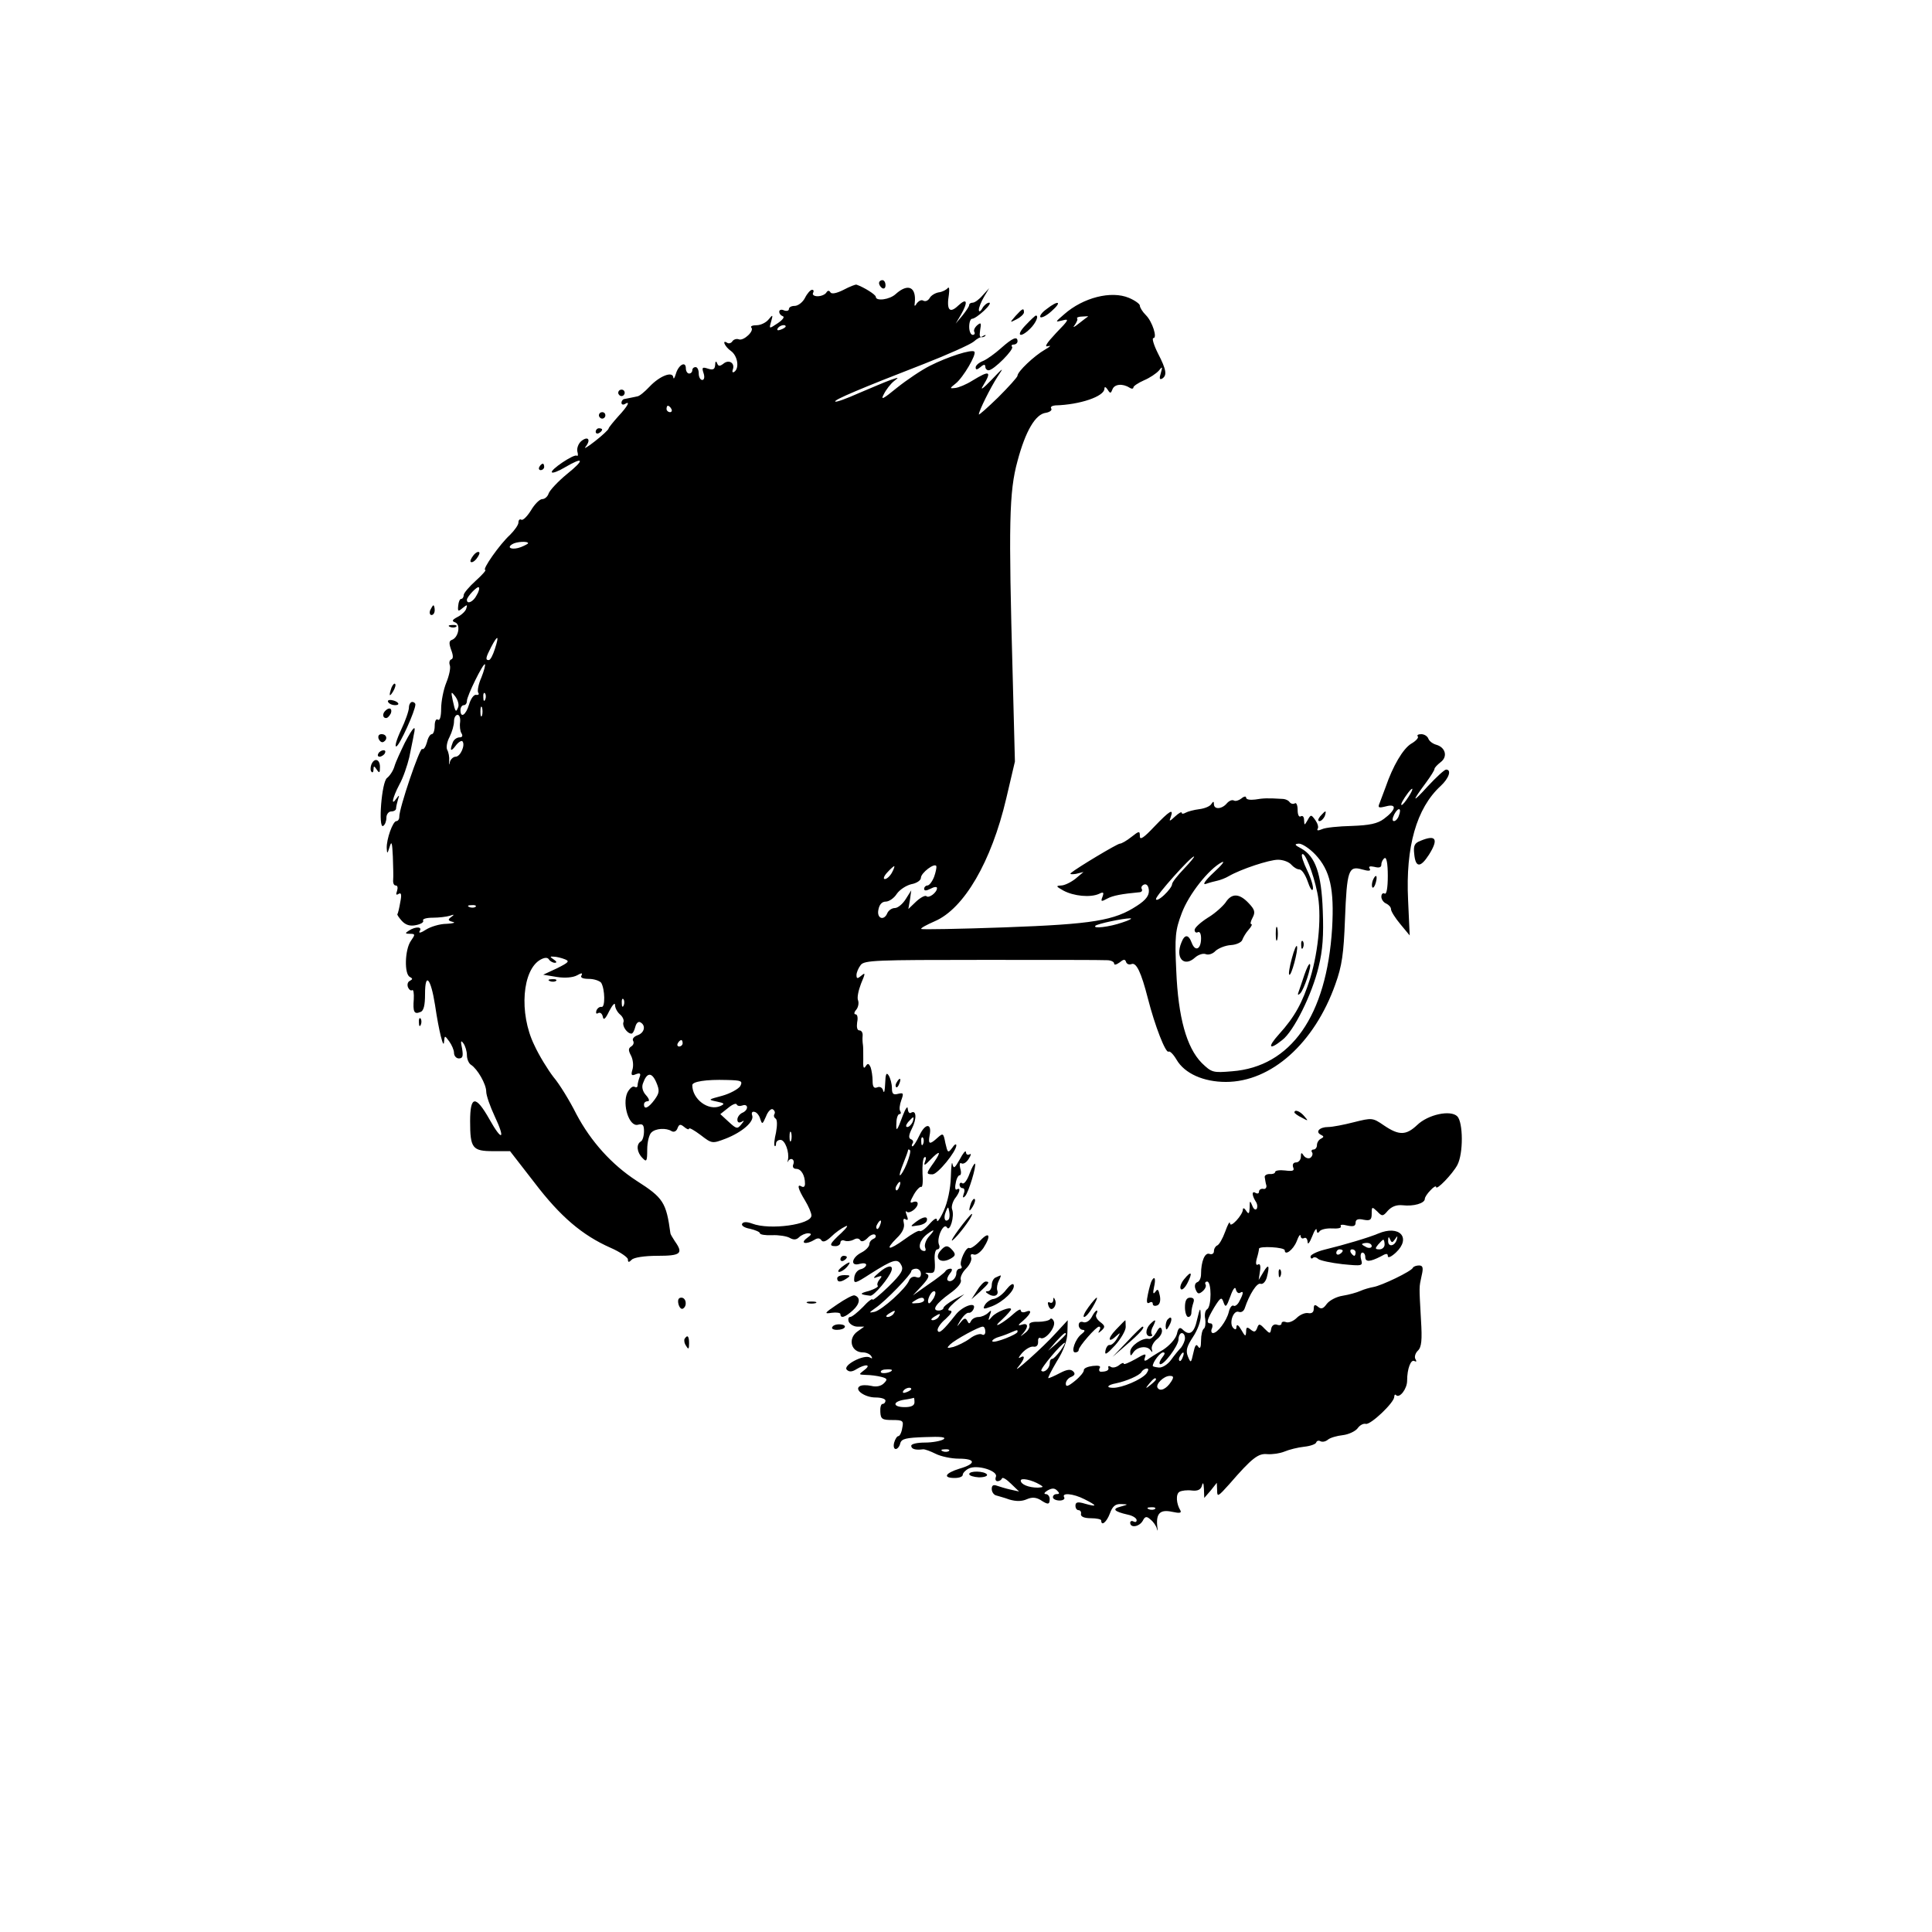 <?xml version="1.0" standalone="no"?>
<!DOCTYPE svg PUBLIC "-//W3C//DTD SVG 20010904//EN"
 "http://www.w3.org/TR/2001/REC-SVG-20010904/DTD/svg10.dtd">
<svg version="1.0" xmlns="http://www.w3.org/2000/svg"
 width="600pt" height="600pt" viewBox="0 0 600 600"
 preserveAspectRatio="xMidYMid meet">
<g transform="translate(0,600) scale(0.1,-0.1)"
fill="#000000" stroke="none">
<path d="M2730 5121 c0 -6 5 -13 10 -16 6 -3 10 1 10 9 0 9 -4 16 -10 16 -5 0
-10 -4 -10 -9z"/>
<path d="M2620 5100 c-22 -11 -37 -14 -41 -8 -4 7 -9 6 -13 -1 -4 -6 -16 -11
-27 -11 -11 0 -17 5 -14 10 3 6 2 10 -3 10 -5 0 -15 -11 -22 -25 -7 -14 -22
-25 -32 -25 -10 0 -18 -4 -18 -10 0 -5 -7 -7 -15 -4 -8 4 -15 2 -15 -4 0 -6 5
-12 11 -14 7 -2 -1 -12 -16 -22 -27 -18 -27 -18 -20 6 6 21 5 22 -8 6 -8 -10
-25 -18 -37 -18 -13 0 -20 -3 -17 -7 11 -10 -23 -42 -38 -37 -7 3 -16 0 -20
-5 -3 -6 -11 -9 -16 -6 -18 12 -9 -11 11 -25 21 -15 27 -54 10 -65 -5 -3 -7 0
-4 8 7 20 -13 32 -30 17 -11 -8 -15 -8 -19 2 -3 8 -6 6 -6 -5 -1 -14 -6 -17
-22 -12 -18 6 -20 4 -14 -14 4 -12 2 -21 -4 -21 -6 0 -11 9 -11 20 0 11 -4 20
-10 20 -5 0 -10 -4 -10 -10 0 -5 -4 -10 -10 -10 -5 0 -10 7 -10 16 0 24 -23
11 -31 -17 -4 -13 -7 -18 -8 -11 -2 20 -42 5 -74 -29 -15 -16 -32 -30 -38 -30
-5 -1 -13 -3 -19 -4 -5 -1 -14 -3 -20 -4 -5 0 -10 -6 -10 -12 0 -5 5 -7 10 -4
19 12 10 -6 -20 -38 -16 -18 -30 -35 -30 -38 0 -3 -19 -21 -42 -39 -24 -19
-37 -26 -29 -17 17 22 7 34 -14 17 -9 -8 -14 -22 -12 -32 3 -10 2 -16 -2 -13
-10 5 -84 -45 -77 -52 3 -3 21 4 41 16 58 34 62 24 6 -21 -28 -23 -53 -50 -57
-60 -3 -10 -12 -18 -20 -18 -8 0 -24 -16 -35 -35 -12 -19 -25 -32 -30 -29 -5
3 -9 -1 -9 -9 0 -7 -12 -24 -26 -38 -32 -29 -88 -109 -77 -109 4 0 -9 -15 -29
-33 -21 -19 -38 -39 -38 -45 0 -7 -4 -12 -8 -12 -4 0 -8 -9 -9 -21 -2 -18 0
-19 14 -7 14 11 15 11 11 -2 -2 -8 -15 -20 -27 -26 -17 -9 -19 -13 -7 -17 17
-7 10 -46 -10 -54 -10 -3 -10 -11 -3 -31 7 -18 7 -28 0 -30 -5 -2 -7 -10 -4
-18 3 -8 -2 -32 -11 -54 -9 -22 -16 -59 -16 -81 0 -24 -4 -38 -10 -34 -6 4
-10 -5 -10 -19 0 -14 -4 -26 -9 -26 -5 0 -12 -11 -15 -25 -4 -14 -10 -24 -15
-21 -7 5 -72 -185 -71 -211 0 -7 -4 -13 -9 -13 -11 0 -31 -56 -30 -84 1 -19 2
-18 9 4 6 20 8 14 10 -30 1 -30 2 -63 1 -72 -1 -10 2 -18 8 -18 6 0 7 -7 4
-17 -4 -11 -3 -14 5 -9 8 5 10 -2 5 -26 -3 -18 -7 -35 -9 -37 -1 -2 5 -11 14
-21 12 -13 26 -17 44 -13 15 3 25 9 22 14 -3 5 10 9 30 9 19 0 43 3 53 6 14 5
15 4 4 -4 -11 -8 -10 -11 5 -15 10 -2 2 -5 -19 -6 -21 0 -50 -9 -64 -18 -15
-10 -24 -12 -20 -5 10 14 -11 16 -33 2 -13 -8 -12 -10 3 -10 17 0 17 -2 3 -22
-19 -27 -21 -104 -3 -112 9 -5 9 -7 0 -12 -7 -3 -9 -12 -6 -20 3 -7 9 -12 13
-9 4 3 6 -10 5 -28 -3 -39 1 -48 20 -40 11 3 15 21 15 56 0 70 18 49 31 -34
12 -82 27 -140 28 -114 2 20 2 20 16 1 8 -11 15 -27 15 -36 0 -9 7 -17 15 -17
12 0 14 7 10 31 -5 23 -4 27 4 16 6 -8 11 -25 11 -37 0 -12 6 -26 13 -30 20
-13 47 -60 47 -83 0 -12 12 -46 26 -76 35 -74 23 -80 -16 -10 -43 76 -60 74
-60 -6 0 -84 7 -93 72 -93 l52 0 76 -98 c80 -105 148 -163 236 -202 30 -13 54
-30 54 -36 0 -10 3 -10 12 -1 7 7 40 12 80 12 72 0 81 7 54 45 -7 11 -14 22
-14 25 -13 96 -22 110 -105 163 -77 50 -142 122 -187 207 -21 42 -53 94 -71
115 -17 22 -45 67 -60 100 -48 99 -37 234 20 265 13 7 22 7 26 0 3 -5 12 -10
18 -10 7 0 6 4 -3 10 -13 9 -13 10 0 9 8 0 24 -4 34 -8 16 -6 12 -10 -24 -28
l-43 -20 42 -7 c25 -4 50 -2 63 5 14 8 18 8 14 0 -5 -7 4 -11 23 -11 16 0 33
-6 38 -12 12 -20 13 -78 1 -75 -6 1 -13 -4 -16 -12 -2 -8 0 -11 6 -7 6 3 12
-2 14 -11 2 -13 8 -8 20 17 10 19 18 28 18 19 0 -9 7 -22 15 -29 9 -7 14 -19
11 -25 -4 -12 12 -35 25 -35 4 0 9 9 12 21 3 12 10 18 16 14 18 -10 12 -33 -9
-40 -11 -4 -17 -11 -14 -17 4 -6 1 -14 -6 -18 -9 -6 -9 -12 0 -29 6 -12 8 -31
4 -43 -5 -17 -3 -20 11 -14 13 5 16 2 11 -10 -3 -8 -6 -20 -6 -25 0 -6 -4 -7
-10 -4 -5 3 -15 -5 -22 -19 -16 -37 6 -106 33 -99 15 4 19 0 19 -20 0 -14 -4
-29 -10 -32 -15 -9 -12 -34 5 -51 13 -14 15 -11 15 26 0 23 6 47 13 53 13 13
46 15 63 4 7 -4 15 0 18 9 5 13 9 14 21 4 8 -7 15 -9 15 -5 0 4 16 -5 36 -20
35 -27 36 -27 78 -11 51 20 89 53 82 72 -3 8 0 13 7 11 7 -1 15 -11 18 -22 6
-18 7 -17 18 8 6 16 16 25 21 22 6 -4 8 -10 5 -15 -3 -5 -1 -11 4 -14 5 -4 5
-21 1 -43 -5 -21 -7 -39 -4 -42 2 -2 4 1 4 7 0 7 6 12 14 12 14 0 28 -38 23
-62 -2 -7 -2 -10 0 -5 8 14 22 7 17 -8 -4 -9 0 -15 9 -15 15 0 27 -20 27 -46
0 -9 -4 -12 -10 -9 -16 10 -12 -7 10 -43 11 -18 20 -39 20 -47 0 -28 -129 -46
-184 -25 -16 6 -27 6 -31 0 -4 -6 7 -13 24 -16 17 -4 31 -10 31 -14 0 -4 17
-7 38 -6 20 1 45 -3 54 -8 12 -7 21 -7 30 2 6 6 19 12 28 12 12 -1 11 -4 -4
-15 -23 -17 -2 -21 24 -5 9 6 17 5 21 -2 5 -7 15 -3 30 11 13 13 33 27 44 32
11 6 6 -3 -12 -20 -37 -34 -40 -41 -18 -41 8 0 15 5 15 11 0 6 6 9 13 6 8 -3
20 -1 28 3 8 5 16 5 20 -1 4 -7 13 -4 23 6 9 10 20 14 24 10 4 -4 1 -10 -5
-12 -7 -3 -13 -10 -13 -17 0 -7 -11 -19 -25 -26 -31 -16 -35 -44 -5 -35 11 3
20 2 20 -3 0 -5 -8 -12 -18 -14 -10 -3 -18 -14 -19 -26 -2 -20 2 -19 50 12 71
45 85 49 96 27 8 -14 1 -27 -40 -67 -27 -26 -49 -44 -49 -40 0 5 -14 -5 -30
-23 -17 -17 -34 -31 -40 -31 -5 0 -7 -7 -4 -15 4 -8 16 -15 27 -15 l21 0 -21
-15 c-31 -22 -20 -65 17 -65 10 0 22 -5 26 -12 4 -7 3 -8 -4 -4 -18 11 -86
-24 -72 -38 7 -7 16 -7 30 2 28 17 48 15 24 -3 -18 -14 -18 -14 6 -15 14 0 35
-3 47 -6 19 -5 20 -8 8 -20 -9 -9 -24 -12 -39 -8 -14 3 -30 3 -36 -1 -18 -11
16 -35 49 -35 17 0 31 -4 31 -10 0 -5 -4 -10 -9 -10 -5 0 -8 -11 -7 -25 1 -22
6 -25 37 -25 33 0 36 -2 31 -25 -2 -14 -8 -25 -12 -25 -4 0 -10 -9 -13 -20 -3
-11 -1 -20 5 -20 5 0 12 8 14 18 4 14 18 17 77 19 50 2 67 0 57 -7 -8 -5 -34
-10 -57 -10 -24 0 -43 -4 -43 -10 0 -10 13 -14 36 -11 6 1 24 -6 40 -14 16 -8
48 -15 72 -15 53 0 54 -16 2 -31 -45 -14 -53 -29 -15 -29 14 0 25 4 25 10 0 5
8 14 18 19 26 14 92 -7 85 -25 -3 -8 -1 -14 5 -14 6 0 12 4 14 9 2 4 14 -3 28
-17 l25 -24 -27 6 c-14 3 -33 9 -42 12 -11 4 -16 1 -16 -10 0 -9 6 -18 13 -20
6 -2 26 -7 42 -13 21 -6 38 -6 54 1 16 7 28 6 42 -2 24 -16 29 -15 29 3 0 8
-6 15 -12 15 -7 0 -5 5 5 11 14 8 22 8 30 0 8 -8 8 -11 -1 -11 -7 0 -12 -4
-12 -10 0 -5 9 -10 21 -10 11 0 17 5 14 10 -9 15 28 12 63 -6 40 -20 41 -25 2
-14 -23 7 -30 5 -30 -6 0 -8 4 -14 10 -14 5 0 9 -6 7 -12 -1 -8 10 -13 31 -13
17 0 32 -3 32 -7 0 -19 17 -5 27 22 8 22 17 30 35 29 23 -1 23 -1 -2 -8 -27
-7 -21 -15 23 -25 15 -3 27 -11 27 -17 0 -6 -4 -7 -10 -4 -5 3 -10 1 -10 -4 0
-17 28 -13 39 6 7 14 12 15 24 4 9 -7 18 -20 20 -29 2 -9 3 -6 1 8 -4 40 9 53
46 45 23 -5 30 -4 26 4 -13 21 -15 51 -3 58 7 4 24 6 39 4 18 -2 28 3 31 16 3
11 5 8 6 -11 l1 -28 20 23 19 24 1 -24 c0 -21 3 -19 38 20 71 82 90 96 118 93
15 -1 38 2 53 8 14 6 42 13 61 15 19 2 37 8 38 14 2 5 8 6 13 3 6 -3 16 -1 23
5 7 6 28 12 46 14 18 2 39 12 46 21 7 10 18 16 26 14 15 -3 88 66 88 84 0 6 3
9 6 5 11 -10 34 20 34 45 0 38 12 68 23 61 6 -3 7 -1 3 6 -4 6 -1 18 7 26 12
11 14 33 10 97 -6 108 -6 98 2 136 6 25 4 32 -8 32 -8 0 -17 -3 -19 -7 -4 -11
-98 -56 -123 -60 -11 -2 -29 -7 -40 -12 -11 -5 -36 -12 -55 -15 -20 -3 -42
-15 -50 -26 -10 -14 -17 -17 -27 -8 -10 8 -13 6 -13 -7 0 -10 -6 -15 -17 -13
-10 2 -26 -5 -36 -15 -10 -10 -25 -16 -33 -13 -8 3 -14 1 -14 -4 0 -5 -6 -7
-14 -4 -8 3 -16 -2 -18 -12 -3 -17 -4 -17 -21 0 -15 16 -18 16 -23 1 -5 -12
-9 -13 -20 -4 -11 9 -14 8 -14 -7 -1 -16 -3 -15 -15 6 -8 14 -14 19 -15 10 0
-9 -3 -11 -10 -4 -14 14 0 56 17 50 8 -3 16 2 19 12 14 42 38 80 49 75 7 -2
15 6 19 19 10 38 6 45 -10 18 l-15 -25 4 27 c3 17 0 25 -6 21 -6 -4 -8 3 -4
18 4 13 7 27 7 31 0 9 80 5 80 -5 0 -18 26 1 37 28 6 17 12 24 12 17 1 -7 5
-10 11 -7 6 3 10 -2 11 -12 0 -10 6 -3 14 17 7 19 14 28 14 20 1 -10 4 -11 9
-4 4 6 22 10 39 9 18 -1 30 1 27 7 -3 5 5 6 20 2 19 -4 26 -2 26 9 0 10 8 13
25 9 21 -4 25 0 25 19 0 22 1 22 17 7 15 -16 18 -16 33 2 12 13 27 19 46 17
34 -4 69 6 69 20 0 5 8 17 18 27 9 10 17 14 17 10 0 -13 51 40 66 68 19 36 18
132 0 151 -21 21 -91 6 -125 -27 -34 -32 -56 -33 -103 -1 -35 24 -37 24 -93
10 -31 -8 -67 -15 -80 -15 -27 0 -41 -15 -23 -24 10 -5 10 -7 1 -12 -7 -3 -13
-12 -13 -20 0 -8 -5 -14 -11 -14 -5 0 -8 -4 -4 -9 3 -5 0 -13 -6 -17 -6 -3
-15 0 -20 7 -7 11 -9 10 -9 -3 0 -10 -7 -18 -15 -18 -8 0 -12 -6 -9 -15 5 -11
-1 -13 -25 -10 -17 2 -31 0 -31 -5 0 -4 -8 -7 -17 -6 -10 0 -17 -5 -15 -11 1
-7 3 -19 5 -25 1 -7 -4 -12 -10 -10 -7 1 -13 -3 -13 -9 0 -5 -4 -7 -10 -4 -12
8 -13 -5 -1 -25 6 -8 7 -18 4 -24 -4 -5 -10 -1 -14 10 -7 17 -8 16 -8 -6 -1
-20 -3 -22 -11 -10 -5 8 -10 10 -10 4 0 -17 -40 -60 -40 -43 -1 8 -7 -4 -15
-26 -8 -22 -19 -41 -25 -43 -5 -2 -10 -10 -10 -18 0 -7 -6 -11 -14 -8 -14 5
-26 -23 -26 -63 0 -12 -5 -23 -12 -25 -7 -3 -9 -12 -5 -22 6 -15 10 -16 22 -6
8 7 12 16 9 21 -3 5 0 9 5 9 14 0 14 -77 0 -86 -6 -3 -9 -17 -6 -30 2 -14 0
-27 -4 -30 -5 -3 -9 -20 -9 -37 0 -21 -3 -28 -9 -19 -6 10 -10 4 -15 -20 -7
-32 -8 -32 -17 -10 -7 18 -3 31 16 60 14 21 25 50 24 67 -1 26 -2 25 -11 -12
-9 -43 -24 -53 -45 -32 -9 9 -14 5 -18 -14 -4 -15 -23 -36 -43 -49 -21 -12
-43 -26 -49 -31 -9 -5 -11 -3 -7 8 5 13 -1 11 -30 -6 -20 -11 -36 -18 -36 -14
0 4 -7 2 -15 -5 -8 -6 -19 -9 -25 -5 -6 4 -9 3 -8 -2 3 -8 -5 -13 -23 -13 -5
0 -7 5 -4 11 5 7 -3 9 -21 7 -16 -2 -28 -7 -28 -13 1 -5 -11 -20 -27 -33 -22
-18 -29 -20 -29 -9 0 8 8 18 17 21 11 5 13 10 6 17 -8 8 -20 6 -41 -5 -17 -9
-33 -16 -36 -16 -3 0 9 23 26 52 21 33 33 66 33 90 l1 38 -36 -39 c-38 -43
-146 -139 -117 -105 20 24 22 38 5 28 -7 -4 -4 2 6 14 11 12 26 21 35 20 10
-2 15 4 15 14 -1 10 2 15 7 13 14 -9 49 33 42 51 -3 8 -9 12 -12 7 -3 -4 -20
-8 -37 -8 -20 1 -30 -4 -27 -11 2 -6 -4 -17 -14 -24 -15 -12 -16 -12 -5 0 17
20 15 33 -5 26 -13 -4 -12 -1 5 13 25 22 29 36 7 27 -8 -3 -15 -1 -15 5 0 5
-10 0 -22 -11 -13 -12 -32 -26 -43 -32 -13 -7 -11 -2 8 15 15 14 27 28 27 31
0 10 -46 -8 -59 -23 -12 -14 -13 -14 -7 4 6 16 5 18 -5 8 -7 -7 -21 -13 -30
-13 -10 0 -20 -6 -23 -12 -5 -10 -7 -10 -12 0 -5 10 -10 9 -21 -5 -13 -16 -13
-15 0 7 9 14 20 24 25 23 6 -1 13 5 16 13 9 23 -35 8 -56 -19 -38 -48 -52 -61
-56 -49 -2 6 9 23 25 36 18 17 23 25 13 26 -10 0 -4 9 15 26 l30 25 -32 -17
c-18 -10 -33 -22 -33 -26 0 -4 -7 -8 -15 -8 -23 0 -8 22 35 53 24 17 37 33 34
42 -3 7 4 23 16 35 12 12 19 28 16 35 -3 9 0 12 8 9 7 -3 20 6 30 20 25 39 19
54 -10 23 -14 -15 -29 -25 -33 -23 -10 7 -33 -43 -26 -55 4 -5 1 -9 -4 -9 -6
0 -11 -6 -11 -14 0 -17 -18 -31 -27 -22 -3 3 0 12 7 21 8 9 8 15 2 15 -6 0
-13 -3 -16 -8 -2 -4 -26 -23 -53 -41 l-48 -34 28 30 c21 23 25 32 15 37 -7 3
-4 4 7 3 17 -2 20 3 18 36 -2 22 2 37 8 37 6 0 9 7 5 15 -8 21 15 70 25 53 9
-15 24 35 16 56 -3 8 1 22 8 33 16 20 20 37 6 29 -4 -3 -6 6 -3 19 2 14 8 25
12 25 5 0 6 10 2 22 -3 12 -1 19 4 15 6 -3 16 3 23 15 7 11 8 17 2 13 -6 -3
-11 0 -11 7 -1 7 -9 -3 -19 -22 -16 -28 -19 -31 -23 -15 -2 11 -4 -7 -5 -40
-1 -36 -10 -79 -22 -105 -11 -25 -21 -38 -21 -30 0 10 -8 6 -24 -12 -13 -15
-26 -24 -30 -21 -3 3 -24 -9 -47 -26 -50 -36 -62 -34 -24 4 18 17 25 33 22 46
-3 12 -1 17 6 12 7 -4 8 0 3 13 -4 10 -4 15 0 11 8 -8 34 11 34 25 0 6 -6 8
-14 5 -11 -5 -11 0 2 23 9 16 20 26 23 24 4 -2 6 16 4 41 -1 25 1 48 6 51 5 3
6 -3 2 -13 -5 -14 -2 -14 16 5 30 31 36 28 12 -7 -25 -35 -26 -38 -5 -38 16 0
74 71 74 90 0 6 -6 3 -13 -8 -13 -17 -14 -15 -21 15 -6 31 -7 32 -24 17 -25
-23 -30 -21 -25 7 8 38 -13 39 -31 1 -9 -19 -19 -35 -22 -35 -3 0 -3 4 0 9 4
5 1 11 -5 13 -8 3 -7 13 3 33 16 31 14 60 -3 49 -5 -3 -9 3 -10 13 0 10 -7 0
-15 -21 -18 -49 -22 -54 -20 -22 0 14 5 26 9 26 5 0 6 4 3 9 -4 5 -2 20 3 34
8 22 7 24 -10 20 -15 -4 -19 0 -19 18 0 13 -5 31 -10 39 -7 11 -10 5 -11 -25
-1 -22 -3 -32 -6 -23 -2 10 -10 15 -19 11 -10 -4 -14 2 -14 20 0 14 -3 33 -6
42 -6 13 -9 14 -16 3 -6 -9 -8 -2 -7 22 0 19 0 40 -1 45 -1 6 -2 18 -1 28 1 9
-3 17 -10 17 -7 0 -9 10 -7 25 3 14 1 25 -5 25 -5 0 -5 6 2 14 6 7 9 20 6 29
-4 8 1 31 9 52 14 33 14 36 1 25 -12 -10 -15 -10 -15 2 0 8 6 22 13 31 11 15
49 16 377 16 201 0 375 0 388 -1 12 0 22 -5 22 -10 0 -6 7 -4 17 3 12 10 17
11 20 2 2 -7 10 -10 17 -7 15 6 30 -25 51 -107 22 -86 55 -170 64 -165 4 3 15
-8 25 -25 25 -43 84 -69 153 -69 141 0 275 120 340 303 21 58 26 96 30 202 6
153 11 167 53 155 21 -6 28 -5 24 2 -5 7 0 9 14 6 15 -4 22 -2 22 7 0 8 5 17
10 20 6 4 10 -17 10 -55 0 -38 -4 -59 -10 -55 -5 3 -10 -1 -10 -10 0 -8 7 -18
15 -21 8 -4 15 -11 15 -18 0 -6 13 -27 29 -46 l29 -35 -5 110 c-8 165 26 285
101 354 26 24 35 51 17 51 -5 0 -31 -24 -57 -52 -49 -54 -51 -50 -5 12 14 19
26 38 26 42 0 4 9 13 19 21 23 17 15 46 -13 54 -11 3 -22 11 -25 19 -3 8 -13
14 -22 14 -10 0 -14 -3 -11 -7 4 -3 -5 -14 -21 -23 -25 -16 -56 -68 -79 -135
-6 -16 -14 -38 -18 -48 -7 -16 -4 -17 20 -11 34 9 31 -11 -7 -39 -20 -15 -45
-20 -100 -22 -40 -1 -82 -5 -92 -10 -12 -5 -17 -5 -14 1 4 5 0 17 -7 27 -13
18 -14 18 -24 0 -10 -17 -10 -17 -11 0 0 10 -4 15 -10 12 -6 -4 -10 5 -10 20
0 14 -4 24 -9 20 -5 -3 -12 -1 -16 4 -3 5 -13 10 -23 10 -48 3 -59 2 -84 -2
-16 -2 -28 0 -28 6 0 5 -7 4 -15 -3 -8 -6 -18 -9 -23 -6 -6 3 -15 -1 -22 -9
-15 -18 -40 -20 -40 -2 0 9 -2 9 -8 0 -4 -7 -21 -14 -38 -16 -16 -2 -35 -7
-42 -11 -7 -4 -12 -4 -12 0 0 4 -9 -1 -20 -11 -18 -17 -20 -17 -14 -2 10 28
-4 19 -51 -30 -33 -35 -45 -43 -45 -30 0 17 -2 17 -26 -2 -15 -12 -31 -21 -36
-21 -8 0 -133 -75 -152 -91 -5 -4 2 -5 15 -3 l24 6 -25 -21 c-14 -11 -34 -21
-45 -21 -17 -1 -15 -3 8 -16 32 -17 83 -22 110 -10 14 7 16 5 11 -9 -6 -15 -4
-16 14 -6 18 10 47 15 100 20 7 0 11 5 8 10 -3 5 0 11 7 14 8 3 14 -4 15 -18
1 -16 -9 -30 -37 -48 -70 -46 -136 -57 -411 -67 -140 -5 -256 -7 -259 -5 -2 3
17 13 42 24 91 39 176 185 222 381 l27 115 -7 270 c-13 471 -11 568 15 663 25
94 56 146 88 150 12 2 20 8 17 13 -4 5 2 9 12 10 77 2 153 28 153 52 0 7 4 6
10 -3 8 -13 10 -12 15 1 6 16 31 19 53 5 6 -4 12 -4 12 1 0 4 15 14 33 22 17
7 38 21 46 30 11 14 12 13 6 -8 -5 -16 -4 -21 4 -17 16 10 14 27 -13 79 -13
26 -19 47 -14 47 13 0 -3 51 -23 71 -11 11 -19 24 -19 30 0 5 -15 16 -34 24
-55 23 -142 1 -201 -51 -29 -25 -29 -25 -5 -19 22 6 19 1 -20 -39 -30 -32 -38
-45 -25 -41 11 3 7 -1 -10 -11 -33 -19 -85 -68 -85 -81 0 -4 -27 -34 -60 -67
-33 -32 -60 -56 -60 -53 0 11 37 85 58 117 21 31 19 30 -19 -10 -26 -27 -36
-34 -26 -18 28 46 21 49 -33 16 -19 -12 -43 -22 -54 -23 -17 -2 -17 -1 2 14
23 18 66 91 58 99 -8 8 -83 -16 -138 -44 -26 -13 -72 -44 -102 -68 -44 -36
-52 -40 -41 -20 7 14 21 32 31 40 17 13 16 13 -10 4 -17 -6 -61 -25 -99 -41
-38 -17 -71 -29 -73 -26 -5 5 80 41 276 117 74 29 143 60 154 69 10 9 21 15
25 14 3 -1 8 1 11 4 3 4 -1 3 -8 -1 -9 -6 -11 -1 -8 19 4 22 3 25 -9 15 -8 -7
-12 -16 -9 -21 3 -5 0 -9 -5 -9 -6 0 -11 11 -11 25 0 14 4 25 9 25 6 0 22 11
37 25 15 14 22 25 16 25 -6 0 -16 -8 -21 -17 -6 -11 -11 -13 -11 -5 0 7 7 25
16 40 l16 27 -20 -22 c-11 -13 -25 -23 -31 -23 -6 0 -11 -3 -11 -7 0 -5 -10
-19 -21 -33 l-21 -25 16 27 c23 40 20 55 -8 29 -27 -26 -37 -14 -29 35 2 16 1
25 -4 19 -4 -5 -17 -12 -28 -13 -11 -2 -24 -10 -28 -18 -5 -8 -13 -11 -19 -8
-6 4 -14 0 -20 -7 -7 -12 -9 -11 -7 1 5 49 -21 61 -59 27 -19 -18 -62 -23 -62
-9 0 7 -37 30 -60 38 -3 1 -21 -6 -40 -16z m759 -83 c-2 -1 -15 -11 -29 -22
-15 -12 -20 -14 -12 -4 6 9 10 18 7 20 -2 3 5 6 17 6 11 1 19 1 17 0z m-939
-31 c0 -2 -7 -7 -16 -10 -8 -3 -12 -2 -9 4 6 10 25 14 25 6z m-355 -256 c3 -5
1 -10 -4 -10 -6 0 -11 5 -11 10 0 6 2 10 4 10 3 0 8 -4 11 -10z m-445 -417 c0
-2 -10 -7 -22 -12 -26 -10 -47 -3 -27 9 12 8 49 10 49 3z m-160 -162 c-10 -20
-30 -29 -30 -14 0 10 33 44 37 39 3 -2 0 -14 -7 -25z m57 -166 c-6 -19 -14
-35 -19 -35 -11 0 -10 7 7 40 21 40 26 38 12 -5z m-42 -89 c-9 -20 -13 -41
-10 -47 4 -5 1 -8 -6 -7 -7 2 -17 -12 -22 -29 -10 -34 -27 -45 -27 -18 0 8 5
15 10 15 6 0 10 6 10 13 0 16 51 119 56 114 2 -2 -3 -21 -11 -41z m-72 -92
c-7 -18 -9 -16 -17 21 -6 28 -5 29 8 12 8 -11 12 -25 9 -33z m84 24 c-3 -8 -6
-5 -6 6 -1 11 2 17 5 13 3 -3 4 -12 1 -19z m-10 -50 c-3 -7 -5 -2 -5 12 0 14
2 19 5 13 2 -7 2 -19 0 -25z m-68 -20 c-2 -13 0 -29 4 -35 5 -8 3 -13 -6 -13
-8 0 -18 -7 -21 -16 -10 -26 -6 -30 9 -10 8 11 18 17 21 14 10 -11 -6 -48 -21
-48 -7 0 -16 -8 -18 -17 -2 -11 -3 -9 -2 4 1 12 -2 27 -6 34 -4 7 -1 25 7 40
8 16 14 37 14 49 0 11 5 20 11 20 6 0 9 -10 8 -22z m2945 -233 c-9 -14 -18
-25 -21 -25 -5 0 5 18 20 38 17 22 18 13 1 -13z m-30 -59 c-3 -9 -10 -16 -15
-16 -6 0 -5 9 1 21 13 24 24 20 14 -5z m-259 -120 c46 -49 59 -107 52 -229
-17 -272 -128 -430 -311 -444 -59 -5 -63 -4 -94 26 -47 48 -73 141 -79 286 -5
107 -3 126 17 179 22 59 84 137 124 158 12 6 1 -8 -24 -31 -27 -25 -37 -40
-25 -36 11 4 27 8 36 10 9 2 25 8 35 14 38 22 126 51 153 51 16 0 34 -7 41
-15 7 -8 18 -15 25 -15 8 0 19 -17 26 -37 7 -21 14 -32 16 -25 3 6 -5 33 -17
58 -12 25 -20 48 -16 51 8 8 34 -56 47 -119 14 -65 5 -177 -22 -266 -24 -76
-48 -120 -97 -174 -37 -41 -31 -51 10 -18 36 27 93 143 113 227 13 52 16 99
13 175 -4 115 -23 169 -67 193 -21 11 -22 14 -7 15 10 0 33 -15 51 -34z m-408
-44 c-20 -21 -37 -42 -37 -48 0 -6 -11 -21 -25 -34 -14 -13 -25 -18 -25 -12 0
11 108 132 118 132 3 0 -11 -17 -31 -38z m-776 -25 c-6 -15 -15 -27 -21 -27
-5 0 -10 -5 -10 -10 0 -7 6 -7 20 0 11 6 20 7 20 2 0 -14 -26 -33 -33 -25 -4
3 -18 -4 -32 -17 l-24 -23 5 29 4 29 -17 -27 c-10 -16 -25 -28 -34 -28 -9 0
-19 -7 -23 -15 -10 -26 -34 -18 -28 10 3 16 11 25 23 25 10 0 26 11 34 24 9
13 29 26 45 30 17 3 30 12 30 20 0 15 43 48 48 36 1 -4 -2 -19 -7 -33z m-131
13 c-6 -11 -16 -20 -22 -20 -6 0 -3 9 7 20 10 11 20 20 22 20 2 0 -1 -9 -7
-20z m-1293 -106 c-3 -3 -12 -4 -19 -1 -8 3 -5 6 6 6 11 1 17 -2 13 -5z m2008
-49 c-40 -14 -93 -20 -83 -10 6 6 85 23 108 23 8 0 -3 -6 -25 -13z m-1548
-257 c-3 -8 -6 -5 -6 6 -1 11 2 17 5 13 3 -3 4 -12 1 -19z m183 -118 c0 -5 -5
-10 -11 -10 -5 0 -7 5 -4 10 3 6 8 10 11 10 2 0 4 -4 4 -10z m-87 -175 c-19
-26 -33 -32 -33 -15 0 6 5 10 12 10 6 0 4 8 -6 19 -10 11 -14 25 -9 37 12 34
27 35 41 3 11 -26 10 -33 -5 -54z m266 42 c-6 -9 -31 -23 -56 -30 -45 -12 -45
-12 -17 -18 24 -5 26 -7 11 -14 -37 -16 -87 21 -87 65 0 11 42 18 107 16 46
-1 50 -3 42 -19z m7 -60 c8 3 14 0 14 -6 0 -7 -7 -14 -15 -17 -8 -4 -15 -13
-15 -21 0 -9 5 -11 13 -7 9 6 9 4 -1 -8 -12 -15 -15 -14 -39 8 l-26 24 24 19
c13 11 25 16 27 11 2 -5 10 -6 18 -3z m528 -52 c-4 -8 -11 -15 -16 -15 -6 0
-5 6 2 15 7 8 14 15 16 15 2 0 1 -7 -2 -15z m-377 -57 c-3 -7 -5 -2 -5 12 0
14 2 19 5 13 2 -7 2 -19 0 -25z m410 -10 c-3 -8 -6 -5 -6 6 -1 11 2 17 5 13 3
-3 4 -12 1 -19z m-51 -62 c-8 -20 -18 -36 -21 -36 -3 0 2 16 10 36 8 20 15 39
15 42 0 3 3 3 6 0 3 -3 -2 -22 -10 -42z m-23 -71 c-3 -9 -8 -14 -10 -11 -3 3
-2 9 2 15 9 16 15 13 8 -4z m153 -102 c-11 -11 -17 4 -9 23 7 18 8 18 11 1 2
-10 1 -21 -2 -24z m-213 -18 c-3 -9 -8 -14 -10 -11 -3 3 -2 9 2 15 9 16 15 13
8 -4z m152 -35 c-9 -10 -15 -26 -12 -34 4 -10 1 -13 -8 -10 -16 7 -9 33 14 51
24 18 26 15 6 -7z m-25 -116 c0 -10 -5 -14 -15 -10 -9 3 -18 -1 -22 -11 -9
-24 -83 -91 -107 -97 -19 -4 -18 -3 3 12 32 22 111 104 111 114 0 4 7 8 15 8
8 0 15 -7 15 -16z m991 -59 c12 8 11 -2 -2 -26 -5 -11 -14 -17 -18 -14 -5 3
-12 -6 -15 -20 -7 -28 -35 -65 -49 -65 -5 0 -7 7 -3 15 3 8 1 15 -4 15 -15 0
-12 11 11 50 20 32 23 33 29 15 6 -17 9 -14 21 19 8 23 15 32 17 22 2 -9 8
-14 13 -11z m-951 -16 c-7 -11 -14 -19 -16 -16 -7 7 7 37 17 37 6 0 5 -9 -1
-21z m-30 -7 c0 -4 -10 -9 -22 -9 -18 -2 -20 0 -8 7 18 12 30 13 30 2z m-95
-42 c-3 -5 -12 -10 -18 -10 -7 0 -6 4 3 10 19 12 23 12 15 0z m140 -10 c-3 -5
-12 -10 -18 -10 -7 0 -6 4 3 10 19 12 23 12 15 0z m145 -46 c0 -8 -5 -12 -11
-8 -6 3 -23 -2 -37 -13 -15 -11 -38 -22 -51 -26 -21 -5 -22 -4 -10 8 16 15 89
55 101 55 5 0 8 -7 8 -16z m100 0 c0 -8 -71 -36 -78 -30 -2 3 4 8 14 12 10 3
28 9 39 14 26 11 25 11 25 4z m150 -7 c0 -2 -12 -14 -27 -28 l-28 -24 24 28
c23 25 31 32 31 24z m370 -13 c0 -8 -6 -21 -12 -29 -7 -7 -21 -24 -31 -38 -10
-14 -27 -25 -38 -24 -10 1 -19 3 -19 5 0 12 23 42 32 42 7 0 6 -5 -2 -15 -7
-9 -11 -18 -8 -21 9 -8 58 56 58 77 0 10 5 19 10 19 6 0 10 -7 10 -16z m-387
-39 c-10 -13 -21 -25 -25 -25 -5 0 -8 -6 -8 -14 0 -16 -18 -31 -26 -23 -5 5
64 87 73 87 2 0 -4 -11 -14 -25z m380 -20 c-3 -9 -8 -14 -10 -11 -3 3 -2 9 2
15 9 16 15 13 8 -4z m-903 -40 c0 -7 -30 -13 -34 -7 -3 4 4 9 15 9 10 1 19 0
19 -2z m790 -11 c-16 -19 -75 -44 -103 -44 -24 0 -18 9 9 14 33 7 72 24 79 35
3 6 11 11 17 11 6 0 5 -6 -2 -16z m77 -25 c-14 -22 -34 -32 -42 -19 -7 11 19
37 38 37 12 0 13 -4 4 -18z m-47 7 c0 -2 -8 -10 -17 -17 -16 -13 -17 -12 -4 4
13 16 21 21 21 13z m-760 -30 c0 -2 -7 -7 -16 -10 -8 -3 -12 -2 -9 4 6 10 25
14 25 6z m10 -41 c0 -10 -10 -15 -30 -15 -38 0 -39 17 -2 23 15 2 28 5 30 6 1
0 2 -6 2 -14z m107 -151 c-3 -3 -12 -4 -19 -1 -8 3 -5 6 6 6 11 1 17 -2 13 -5z
m283 -105 c12 -7 10 -8 -7 -9 -28 0 -53 10 -53 22 0 9 33 3 60 -13z m357 -75
c-3 -3 -12 -4 -19 -1 -8 3 -5 6 6 6 11 1 17 -2 13 -5z"/>
<path d="M3806 3197 c-9 -12 -33 -34 -55 -47 -22 -14 -41 -31 -41 -38 0 -7 5
-10 10 -7 6 3 10 -5 10 -19 0 -34 -18 -43 -29 -14 -10 27 -22 27 -32 1 -20
-48 8 -78 42 -47 10 9 25 14 33 11 9 -4 23 1 31 10 9 8 30 17 48 18 17 1 33 9
35 16 3 8 11 22 20 32 8 9 12 17 8 17 -4 0 -2 9 4 20 9 17 7 25 -12 45 -29 31
-53 32 -72 2z"/>
<path d="M3962 3100 c0 -19 2 -27 5 -17 2 9 2 25 0 35 -3 9 -5 1 -5 -18z"/>
<path d="M4041 3064 c0 -11 3 -14 6 -6 3 7 2 16 -1 19 -3 4 -6 -2 -5 -13z"/>
<path d="M4012 3024 c-7 -26 -11 -49 -8 -51 6 -6 28 76 24 88 -2 6 -9 -11 -16
-37z"/>
<path d="M4051 2973 c-7 -21 -15 -45 -18 -53 -4 -10 -2 -12 5 -5 12 12 36 85
30 91 -3 2 -10 -13 -17 -33z"/>
<path d="M3250 5040 c-14 -10 -22 -21 -19 -25 4 -3 20 5 35 19 34 30 21 35
-16 6z"/>
<path d="M3154 5019 c-19 -22 -19 -22 4 -10 12 6 22 16 22 21 0 15 -5 12 -26
-11z"/>
<path d="M3185 4990 c-32 -33 -17 -42 15 -10 17 17 27 40 17 40 -2 0 -16 -13
-32 -30z"/>
<path d="M3109 4919 c-19 -17 -44 -35 -56 -40 -13 -5 -23 -14 -23 -20 0 -8 4
-8 15 1 10 9 15 9 15 1 0 -6 5 -11 10 -11 16 0 81 66 73 73 -3 4 -1 7 5 7 7 0
12 5 12 10 0 17 -15 11 -51 -21z"/>
<path d="M1920 4780 c0 -5 5 -10 10 -10 6 0 10 5 10 10 0 6 -4 10 -10 10 -5 0
-10 -4 -10 -10z"/>
<path d="M1860 4710 c0 -5 5 -10 10 -10 6 0 10 5 10 10 0 6 -4 10 -10 10 -5 0
-10 -4 -10 -10z"/>
<path d="M1850 4659 c0 -5 5 -7 10 -4 6 3 10 8 10 11 0 2 -4 4 -10 4 -5 0 -10
-5 -10 -11z"/>
<path d="M1675 4550 c-3 -5 -1 -10 4 -10 6 0 11 5 11 10 0 6 -2 10 -4 10 -3 0
-8 -4 -11 -10z"/>
<path d="M1470 4275 c-7 -9 -11 -18 -8 -20 3 -3 11 1 18 10 7 9 11 18 8 20 -3
3 -11 -1 -18 -10z"/>
<path d="M1336 4105 c-3 -8 -1 -15 4 -15 6 0 10 7 10 15 0 8 -2 15 -4 15 -2 0
-6 -7 -10 -15z"/>
<path d="M1398 4053 c7 -3 16 -2 19 1 4 3 -2 6 -13 5 -11 0 -14 -3 -6 -6z"/>
<path d="M1216 3865 c-9 -26 -7 -32 5 -12 6 10 9 21 6 23 -2 3 -7 -2 -11 -11z"/>
<path d="M1206 3819 c3 -5 12 -9 21 -9 19 0 9 13 -12 16 -8 1 -13 -2 -9 -7z"/>
<path d="M1270 3803 c0 -10 -11 -42 -25 -71 -14 -30 -20 -52 -14 -50 10 3 59
111 59 130 0 4 -4 8 -10 8 -5 0 -10 -8 -10 -17z"/>
<path d="M1197 3793 c-10 -9 -9 -23 2 -23 5 0 11 7 15 15 5 15 -5 20 -17 8z"/>
<path d="M1257 3693 c-13 -27 -28 -59 -32 -73 -4 -14 -15 -30 -23 -36 -17 -12
-28 -159 -12 -149 6 4 10 15 10 26 0 10 7 19 15 19 8 0 15 4 15 9 0 5 3 18 6
28 5 15 4 15 -5 3 -18 -26 -12 3 9 43 12 21 25 60 31 85 5 26 12 57 14 70 8
34 -1 26 -28 -25z"/>
<path d="M1176 3705 c4 -8 10 -12 15 -9 14 8 10 24 -6 24 -9 0 -12 -6 -9 -15z"/>
<path d="M1175 3660 c-3 -5 -2 -10 4 -10 5 0 13 5 16 10 3 6 2 10 -4 10 -5 0
-13 -4 -16 -10z"/>
<path d="M1153 3625 c-3 -9 -3 -19 1 -22 3 -4 6 0 6 8 0 11 2 11 10 -1 8 -12
10 -11 10 8 0 25 -18 30 -27 7z"/>
<path d="M4100 3465 c-7 -9 -8 -15 -2 -15 5 0 12 7 16 15 3 8 4 15 2 15 -2 0
-9 -7 -16 -15z"/>
<path d="M4412 3389 c-19 -7 -23 -15 -20 -41 4 -43 19 -44 46 -2 30 48 22 63
-26 43z"/>
<path d="M4263 3265 c-3 -9 -3 -18 -1 -21 3 -3 8 4 11 16 6 23 -1 27 -10 5z"/>
<path d="M1708 2953 c7 -3 16 -2 19 1 4 3 -2 6 -13 5 -11 0 -14 -3 -6 -6z"/>
<path d="M1301 2824 c0 -11 3 -14 6 -6 3 7 2 16 -1 19 -3 4 -6 -2 -5 -13z"/>
<path d="M2785 2639 c-4 -6 -5 -12 -2 -15 2 -3 7 2 10 11 7 17 1 20 -8 4z"/>
<path d="M4020 2545 c0 -2 10 -10 23 -16 20 -11 21 -11 8 4 -13 16 -31 23 -31
12z"/>
<path d="M3011 2355 c-7 -20 -17 -33 -22 -30 -5 4 -9 1 -9 -4 0 -6 4 -11 10
-11 5 0 7 -8 3 -17 -4 -12 -3 -15 4 -8 11 11 36 95 31 101 -2 2 -10 -12 -17
-31z"/>
<path d="M3016 2265 c-9 -26 -7 -32 5 -12 6 10 9 21 6 23 -2 3 -7 -2 -11 -11z"/>
<path d="M2989 2197 c-35 -45 -46 -68 -14 -32 25 29 49 65 43 65 -2 0 -15 -15
-29 -33z"/>
<path d="M2844 2205 c-18 -14 -18 -15 5 -11 14 1 27 8 29 14 5 16 -10 15 -34
-3z"/>
<path d="M4280 2169 c-28 -12 -105 -35 -167 -50 -24 -6 -43 -16 -43 -21 0 -6
3 -8 7 -5 3 4 11 3 17 -3 7 -5 40 -12 75 -16 62 -6 64 -6 58 15 -3 11 -1 21 4
21 5 0 9 -6 9 -14 0 -16 15 -15 48 2 17 10 22 10 22 1 0 -7 11 -2 25 11 49 46
11 87 -55 59z m52 -18 c8 12 9 12 6 0 -6 -22 -28 -25 -27 -4 0 12 2 14 6 4 5
-11 7 -11 15 0z m-32 -16 c0 -8 -7 -15 -16 -15 -14 0 -14 3 -4 15 7 8 14 15
16 15 2 0 4 -7 4 -15z m-40 -5 c0 -5 -7 -7 -15 -4 -8 4 -15 8 -15 10 0 2 7 4
15 4 8 0 15 -4 15 -10z m-90 -14 c0 -3 -4 -8 -10 -11 -5 -3 -10 -1 -10 4 0 6
5 11 10 11 6 0 10 -2 10 -4z m40 -6 c0 -5 -2 -10 -4 -10 -3 0 -8 5 -11 10 -3
6 -1 10 4 10 6 0 11 -4 11 -10z"/>
<path d="M2920 2115 c-19 -23 1 -40 30 -25 17 9 19 14 9 26 -15 18 -23 18 -39
-1z"/>
<path d="M2610 2089 c0 -5 5 -7 10 -4 6 3 10 8 10 11 0 2 -4 4 -10 4 -5 0 -10
-5 -10 -11z"/>
<path d="M2614 2065 c-10 -8 -14 -15 -8 -15 6 0 17 7 24 15 16 19 9 19 -16 0z"/>
<path d="M2730 2048 c-19 -16 -20 -20 -6 -14 15 5 17 4 8 -7 -7 -8 -9 -17 -6
-20 3 -3 -9 -10 -27 -16 -31 -8 -31 -11 4 -15 11 -1 60 57 66 79 5 18 -14 15
-39 -7z"/>
<path d="M3971 2044 c0 -11 3 -14 6 -6 3 7 2 16 -1 19 -3 4 -6 -2 -5 -13z"/>
<path d="M3678 2028 c-10 -12 -15 -26 -11 -31 3 -5 12 2 20 17 18 35 13 41 -9
14z"/>
<path d="M2600 2030 c0 -13 11 -13 30 0 12 8 11 10 -7 10 -13 0 -23 -4 -23
-10z"/>
<path d="M3093 2033 c-7 -2 -13 -13 -13 -24 0 -10 -6 -19 -12 -19 -9 0 -8 -3
2 -9 17 -11 33 -4 27 12 -2 7 0 20 5 30 5 9 7 17 6 16 -2 0 -9 -3 -15 -6z"/>
<path d="M3577 2023 c-3 -5 -8 -23 -12 -42 -5 -23 -4 -31 4 -27 6 4 11 3 11
-3 0 -6 6 -8 14 -5 8 3 11 15 8 30 -4 20 -7 23 -14 12 -7 -9 -8 -4 -4 15 6 26
2 36 -7 20z"/>
<path d="M3035 1993 l-18 -28 27 24 c28 26 31 31 17 31 -5 0 -17 -12 -26 -27z"/>
<path d="M3125 1995 c-11 -15 -28 -27 -39 -29 -10 -1 -22 -10 -27 -18 -8 -14
-5 -15 21 -5 36 14 74 51 68 67 -2 6 -12 -1 -23 -15z"/>
<path d="M2600 1949 c-40 -27 -42 -30 -17 -26 15 2 27 0 27 -4 0 -15 15 -10
39 12 22 20 24 40 5 46 -5 2 -29 -11 -54 -28z"/>
<path d="M2107 1950 c3 -11 9 -17 14 -14 14 8 10 34 -5 34 -9 0 -12 -7 -9 -20z"/>
<path d="M3271 1962 c-1 -7 -5 -10 -11 -7 -6 3 -7 -1 -4 -10 4 -11 10 -13 16
-7 6 6 8 16 5 24 -4 10 -6 10 -6 0z"/>
<path d="M3380 1940 c-12 -16 -18 -30 -13 -30 5 0 17 14 26 30 10 17 16 30 13
30 -2 0 -14 -13 -26 -30z"/>
<path d="M3680 1940 c0 -16 5 -30 10 -30 6 0 10 6 10 14 0 8 3 21 6 30 4 11 1
16 -10 16 -11 0 -16 -9 -16 -30z"/>
<path d="M2508 1953 c6 -2 18 -2 25 0 6 3 1 5 -13 5 -14 0 -19 -2 -12 -5z"/>
<path d="M3390 1909 c-7 -12 -18 -18 -26 -15 -8 3 -14 -1 -14 -9 0 -8 6 -15
13 -15 8 -1 6 -5 -4 -13 -20 -15 -34 -57 -20 -57 6 0 11 3 11 8 0 10 54 72 63
72 5 0 5 -6 1 -12 -5 -9 -3 -9 7 0 12 11 11 15 -5 27 -10 8 -15 18 -11 24 3 6
4 11 1 11 -3 0 -10 -9 -16 -21z"/>
<path d="M3627 1903 c-4 -3 -7 -13 -7 -22 1 -13 3 -13 11 2 11 19 8 33 -4 20z"/>
<path d="M3465 1870 c-27 -28 -24 -44 4 -17 11 10 11 8 0 -10 -7 -12 -17 -21
-23 -20 -5 1 -11 -7 -13 -18 -3 -15 4 -11 30 17 18 20 33 46 33 57 0 12 -1 21
-1 21 -1 0 -14 -13 -30 -30z"/>
<path d="M3572 1888 c-15 -15 -16 -38 0 -38 6 0 8 3 5 6 -3 4 -2 15 4 25 11
22 8 24 -9 7z"/>
<path d="M2585 1879 c-4 -5 3 -9 14 -9 26 0 35 15 11 17 -11 1 -22 -2 -25 -8z"/>
<path d="M3500 1833 l-45 -47 45 39 c41 35 58 55 48 55 -2 0 -24 -21 -48 -47z"/>
<path d="M3591 1862 c-7 -12 -17 -22 -24 -20 -20 4 -57 -22 -57 -40 0 -14 2
-14 9 -3 12 19 43 23 54 8 6 -8 7 -8 4 3 -2 8 5 22 16 31 11 8 18 22 15 30 -3
10 -8 8 -17 -9z"/>
<path d="M2126 1842 c-2 -4 -1 -14 5 -22 7 -12 9 -10 9 8 0 23 -5 28 -14 14z"/>
<path d="M3010 1422 c0 -5 14 -9 30 -10 17 0 28 4 25 9 -8 11 -55 12 -55 1z"/>
</g>
</svg>
